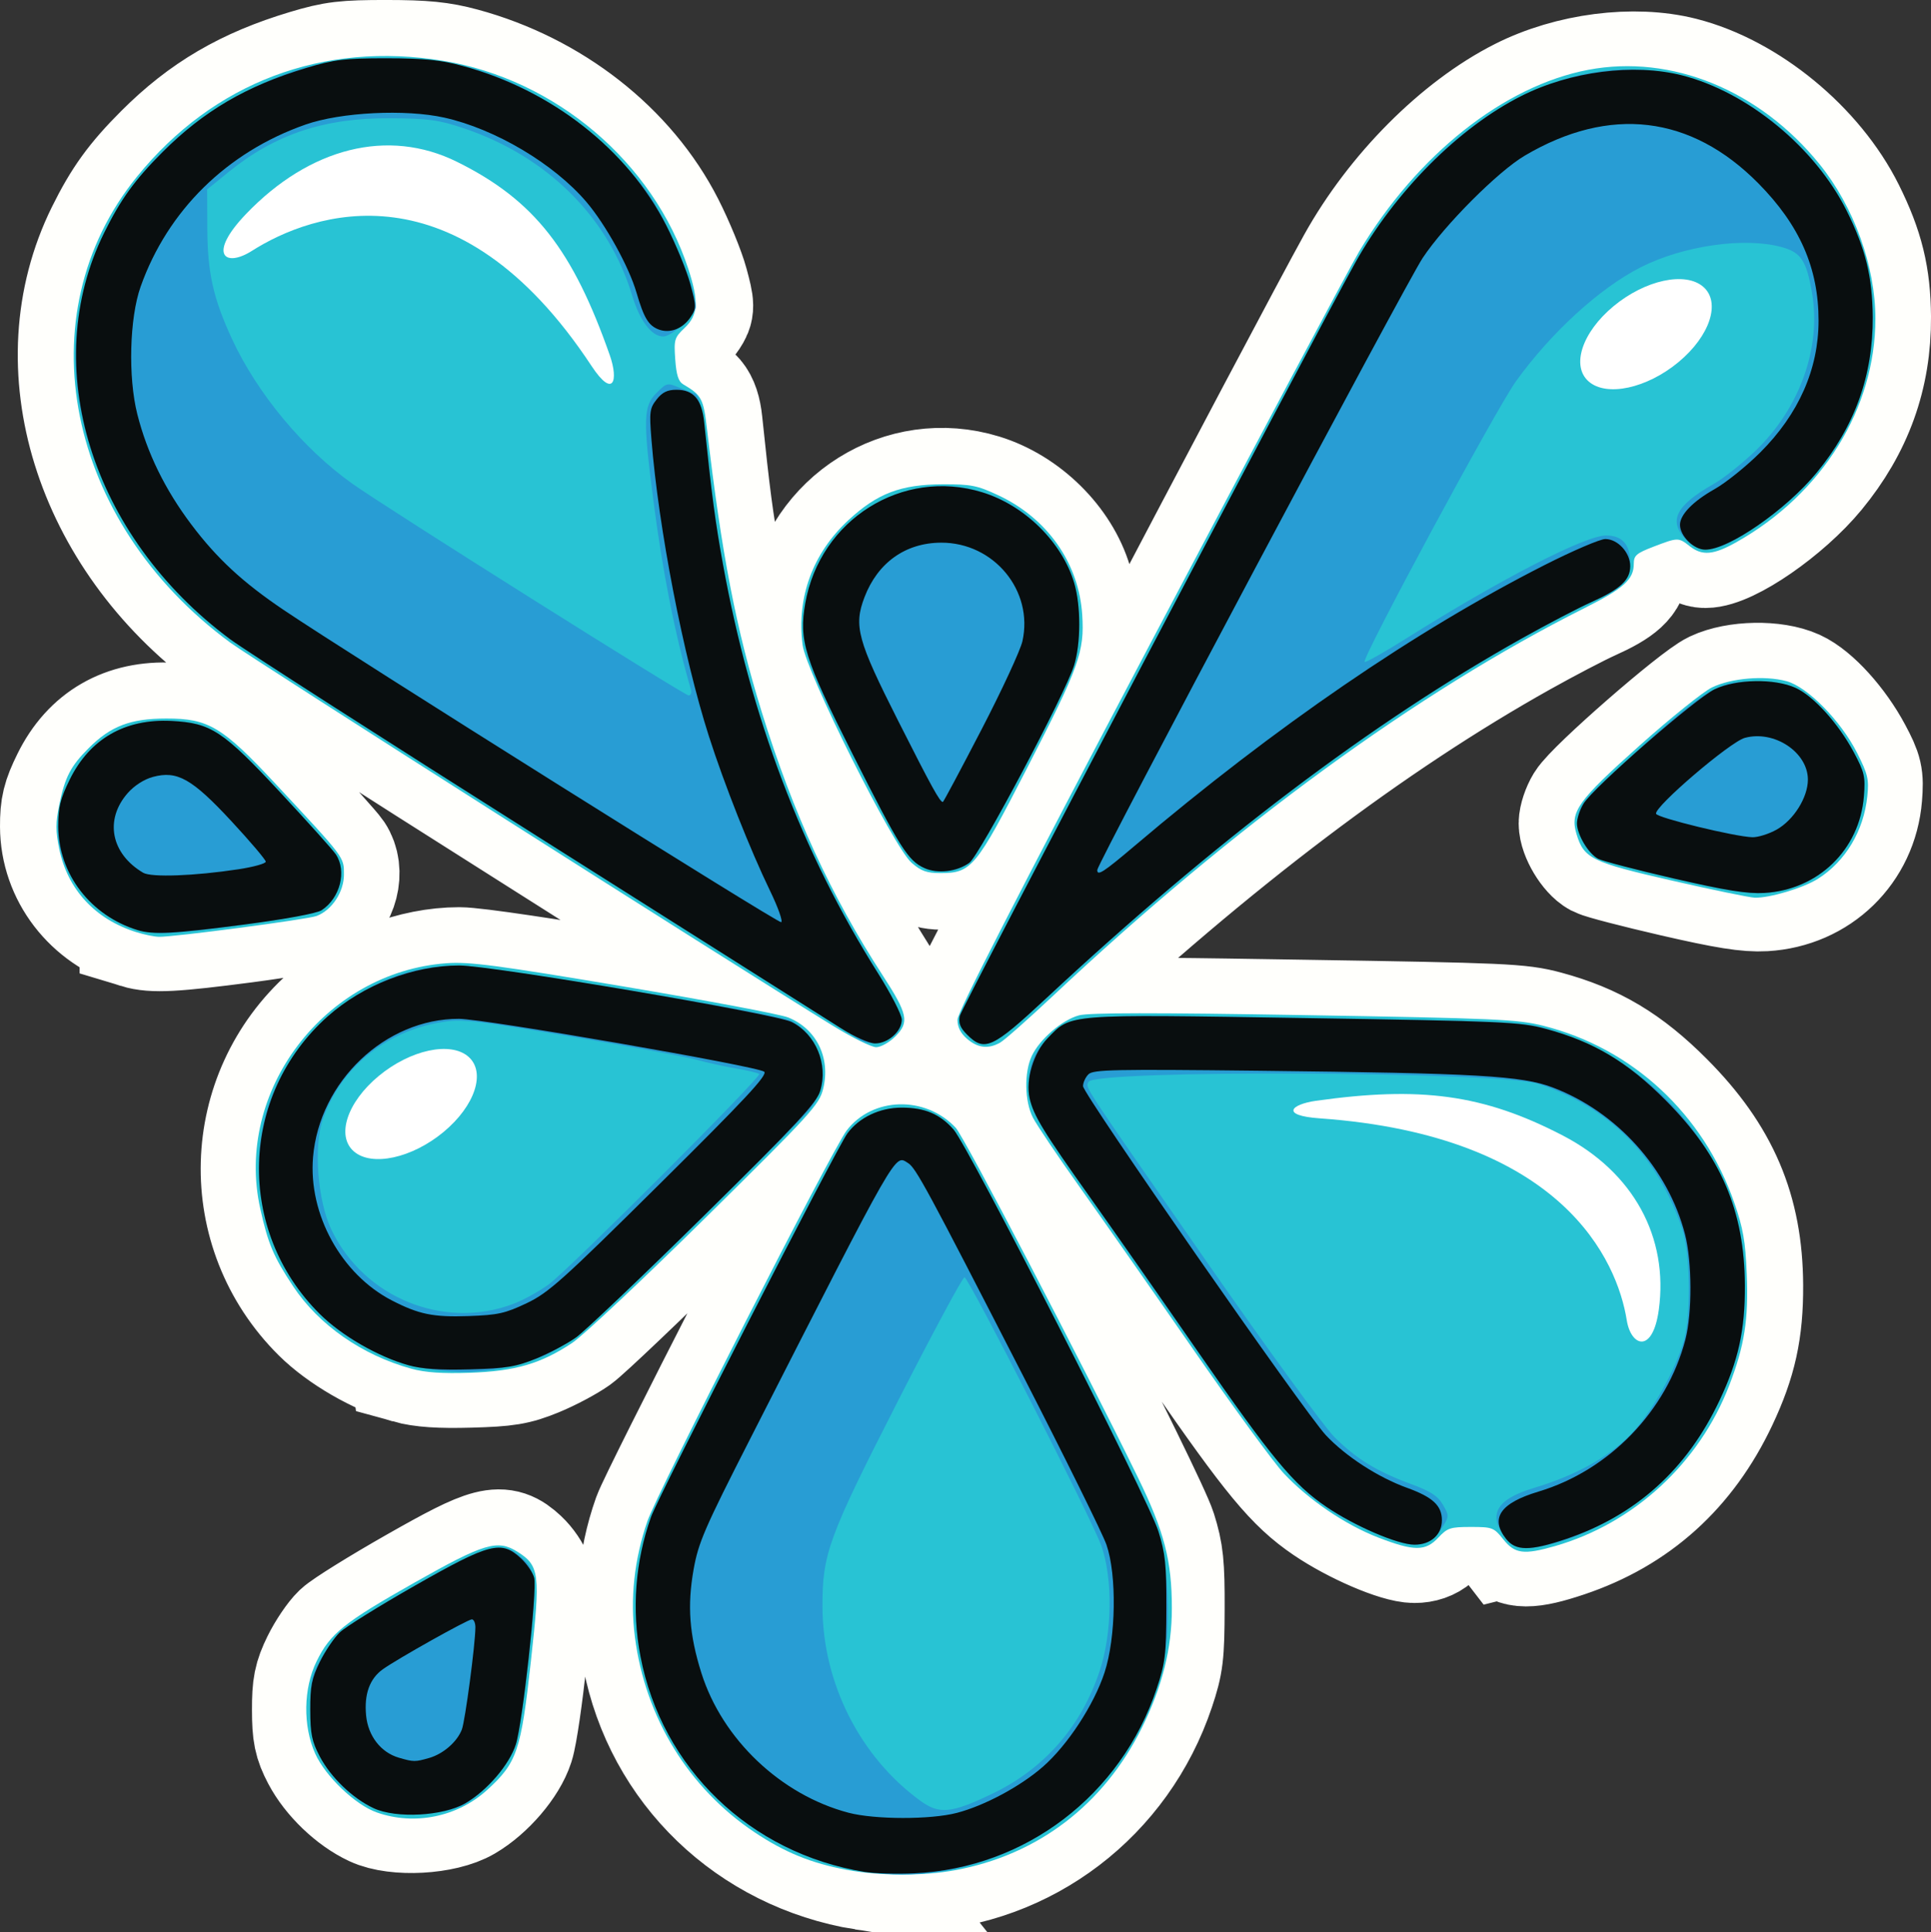 <?xml version="1.0" encoding="UTF-8" standalone="no"?>
<!-- Created with Inkscape (http://www.inkscape.org/) -->

<svg
   xmlns:dc="http://purl.org/dc/elements/1.1/"
   xmlns:cc="http://creativecommons.org/ns#"
   xmlns:rdf="http://www.w3.org/1999/02/22-rdf-syntax-ns#"
   xmlns:svg="http://www.w3.org/2000/svg"
   xmlns="http://www.w3.org/2000/svg"
   xmlns:sodipodi="http://sodipodi.sourceforge.net/DTD/sodipodi-0.dtd"
   xmlns:inkscape="http://www.inkscape.org/namespaces/inkscape"
   width="153.372mm"
   height="153.454mm"
   viewBox="0 0 153.372 153.454"
   version="1.1"
   id="svg8"
   inkscape:version="0.92.4 (5da689c313, 2019-01-14)"
   sodipodi:docname="splash.svg"
   inkscape:export-filename="C:\xampp\htdocs\BatallaNavalPHP\BatallaNaval\imagen\splash2.png"
   inkscape:export-xdpi="89.900002"
   inkscape:export-ydpi="89.900002">
  <rect x="0" y="0" width="153.372" height="153.454" fill="#333333" stroke="none"/>
  <defs
     id="defs2" />
  <sodipodi:namedview
     id="base"
     pagecolor="#ffffff"
     bordercolor="#666666"
     borderopacity="1.0"
     inkscape:pageopacity="0.0"
     inkscape:pageshadow="2"
     inkscape:zoom="1.4"
     inkscape:cx="275.68989"
     inkscape:cy="292.3367"
     inkscape:document-units="mm"
     inkscape:current-layer="layer1"
     showgrid="false"
     fit-margin-top="0"
     fit-margin-left="0"
     fit-margin-right="0"
     fit-margin-bottom="0"
     inkscape:window-width="1920"
     inkscape:window-height="1051"
     inkscape:window-x="-9"
     inkscape:window-y="-9"
     inkscape:window-maximized="1"
     inkscape:pagecheckerboard="true" />
  <g
     inkscape:label="Capa 1"
     inkscape:groupmode="layer"
     id="layer1"
     transform="translate(-20.622,-18.485)">
    <path
       style="fill:#090e0f;stroke:#fffffc;stroke-width:9.26;stroke-miterlimit:4;stroke-dasharray:none;stroke-opacity:1"
       d="m 89.286,167.146 c -9.091,-1.49 -16.093,-8.229 -17.796,-17.129 -0.707,-3.695 -0.416,-7.524 0.839,-11.054 0.595,-1.675 14.757,-29.333 15.601,-30.47 0.944,-1.271 2.575,-2.044 4.317,-2.044 1.828,0 3.036,0.511 4.115,1.741 1.185,1.35 15.467,29.36 16.265,31.901 0.554,1.762 0.645,2.649 0.634,6.151 -0.011,3.668 -0.091,4.326 -0.769,6.35 -2.838,8.476 -10.429,14.257 -19.256,14.666 -1.397,0.065 -3.175,0.014 -3.951,-0.113 z m 7.323,-4.683 c 2.207,-0.575 5.057,-2.102 6.851,-3.672 1.96,-1.715 4.052,-4.913 4.893,-7.482 0.909,-2.775 0.983,-7.741 0.152,-10.146 -0.295,-0.854 -3.306,-6.95 -6.69,-13.547 -7.575,-14.764 -8.45,-16.383 -9.072,-16.766 -1.079,-0.666 -0.657,-1.403 -12.508,21.846 -3.666,7.191 -4.145,8.297 -4.525,10.442 -0.51,2.873 -0.336,5.175 0.619,8.207 1.659,5.265 6.311,9.684 11.687,11.102 2.078,0.548 6.517,0.556 8.593,0.015 z m -46.308,-0.376 c -1.671,-0.783 -3.415,-2.458 -4.282,-4.113 -0.627,-1.196 -0.75,-1.798 -0.754,-3.687 -0.005,-1.892 0.119,-2.511 0.761,-3.819 0.422,-0.858 1.134,-1.913 1.583,-2.343 0.449,-0.43 3.15,-2.109 6.002,-3.731 5.935,-3.375 6.832,-3.604 8.394,-2.145 0.473,0.442 0.943,1.135 1.045,1.54 0.244,0.974 -0.919,11.544 -1.456,13.227 -0.514,1.611 -2.261,3.653 -3.997,4.67 -1.76,1.032 -5.512,1.238 -7.298,0.401 z m 4.39,-3.983 c 1.133,-0.325 2.232,-1.277 2.614,-2.265 0.261,-0.674 1.071,-6.783 1.076,-8.114 0.001,-0.349 -0.125,-0.635 -0.282,-0.635 -0.319,0 -5.889,3.122 -7.066,3.96 -1.05,0.747 -1.496,1.979 -1.333,3.676 0.157,1.629 1.172,2.935 2.605,3.352 1.165,0.339 1.286,0.34 2.386,0.025 z m 85.557,-17.401 c -1.293,-1.644 -0.47,-2.849 2.57,-3.759 5.62,-1.683 10.193,-6.413 11.666,-12.067 0.549,-2.107 0.535,-6.184 -0.028,-8.366 -1.344,-5.21 -5.417,-9.732 -10.496,-11.656 -2.475,-0.937 -5.979,-1.138 -23.27,-1.333 -11.571,-0.131 -13.24,-0.096 -13.617,0.281 -0.237,0.237 -0.43,0.66 -0.43,0.941 0,0.632 17.579,25.896 19.29,27.723 1.571,1.677 4.147,3.347 6.441,4.175 2.045,0.738 2.774,1.415 2.774,2.577 0,1.151 -0.895,1.945 -2.187,1.941 -1.317,-0.004 -4.739,-1.478 -7,-3.014 -2.609,-1.773 -4.318,-3.837 -10.14,-12.246 -2.946,-4.256 -6.799,-9.766 -8.562,-12.245 -3.753,-5.277 -4.549,-6.581 -4.857,-7.947 -0.334,-1.481 0.307,-3.613 1.435,-4.778 1.88,-1.94 1.333,-1.897 20.337,-1.595 15.926,0.253 17.186,0.309 19.24,0.862 3.793,1.02 6.469,2.617 9.515,5.677 4.387,4.407 6.252,8.768 6.281,14.688 0.017,3.567 -0.512,5.97 -2.011,9.142 -2.594,5.486 -6.662,9.152 -12.222,11.016 -2.846,0.954 -3.967,0.95 -4.728,-0.017 z M 53.055,126.905 c -2.405,-0.673 -5.308,-2.353 -7.043,-4.076 -6.67,-6.623 -6.38,-17.371 0.636,-23.624 2.801,-2.496 6.802,-4.044 10.453,-4.044 2.545,0 25.123,3.836 26.4,4.486 1.925,0.979 2.905,3.343 2.267,5.471 -0.288,0.963 -1.816,2.603 -9.241,9.921 -4.892,4.822 -9.46,9.17 -10.15,9.662 -0.69,0.492 -2.104,1.242 -3.143,1.668 -1.624,0.665 -2.362,0.787 -5.275,0.868 -2.405,0.067 -3.827,-0.029 -4.904,-0.33 z m 9.398,-4.923 c 1.744,-0.832 2.844,-1.819 10.579,-9.484 6.753,-6.692 8.559,-8.63 8.293,-8.898 -0.416,-0.419 -22.228,-4.2 -24.254,-4.204 -5.835,-0.011 -11.082,4.967 -11.586,10.992 -0.379,4.535 2.247,9.305 6.265,11.376 2.14,1.103 3.285,1.337 6.072,1.24 2.344,-0.082 2.932,-0.212 4.631,-1.023 z M 87.451,100.167 C 86.442,99.524 75.584,92.659 63.321,84.912 51.059,77.164 40.073,70.119 38.909,69.255 27.862,61.058 23.67,47.546 28.895,36.974 c 1.32,-2.67 2.421,-4.192 4.638,-6.409 3.281,-3.281 6.656,-5.254 11.444,-6.691 2.219,-0.666 3.021,-0.762 6.35,-0.76 2.989,0.002 4.286,0.131 6.019,0.6 7.097,1.918 13.128,6.639 16.2,12.684 0.766,1.508 1.622,3.594 1.903,4.636 0.48,1.784 0.482,1.937 0.032,2.623 -0.611,0.932 -1.645,1.335 -2.547,0.992 -0.804,-0.306 -1.173,-0.919 -1.756,-2.921 -0.601,-2.064 -2.46,-5.426 -3.992,-7.219 -2.582,-3.023 -7.242,-5.786 -11.269,-6.682 -3.097,-0.689 -8.218,-0.434 -11.027,0.55 -6.232,2.181 -10.952,6.821 -13.099,12.874 -0.884,2.492 -1.006,7.19 -0.263,10.128 0.78,3.086 2.203,5.99 4.295,8.766 2.028,2.691 4.077,4.588 7.319,6.774 5.356,3.612 39.263,24.891 39.524,24.804 0.155,-0.052 -0.242,-1.172 -0.881,-2.491 -1.558,-3.213 -3.642,-8.479 -4.857,-12.275 -2.028,-6.332 -4.003,-16.528 -4.565,-23.573 -0.175,-2.195 -0.139,-2.473 0.413,-3.175 0.448,-0.57 0.855,-0.769 1.572,-0.769 1.365,0 2.017,0.765 2.206,2.587 0.603,5.82 0.875,7.876 1.485,11.242 2.209,12.185 6.282,22.935 12.313,32.5 1.043,1.654 1.897,3.315 1.897,3.69 0,0.928 -1.111,1.913 -2.135,1.893 -0.466,-0.009 -1.632,-0.529 -2.663,-1.186 z m 9.975,0.478 c -0.542,-0.542 -0.685,-0.914 -0.57,-1.482 0.125,-0.611 27.873,-53.452 31.398,-59.789 3.134,-5.636 8.237,-10.763 13.205,-13.268 3.875,-1.954 8.938,-2.605 12.75,-1.64 5.209,1.319 10.592,5.743 13.088,10.758 1.5,3.014 2.046,5.241 2.068,8.431 0.031,4.654 -1.427,8.7 -4.46,12.377 -2.454,2.975 -6.989,6.108 -8.84,6.108 -0.904,0 -2.007,-1.086 -2.007,-1.976 0,-0.805 1.029,-1.865 2.75,-2.835 0.893,-0.503 2.527,-1.818 3.631,-2.92 3.05,-3.047 4.625,-6.612 4.625,-10.464 0,-4.17 -1.497,-7.579 -4.788,-10.906 -5.356,-5.414 -11.804,-6.175 -18.552,-2.191 -2.122,1.253 -6.362,5.502 -8.1,8.118 -1.331,2.003 -25.851,48.112 -25.851,48.612 0,0.501 0.485,0.188 2.963,-1.912 11.238,-9.523 22.276,-17.082 32.572,-22.308 2.237,-1.135 4.406,-2.064 4.819,-2.064 0.989,0 1.979,1.078 1.979,2.156 0,1.099 -0.787,1.823 -3.114,2.866 -1.014,0.455 -3.486,1.745 -5.492,2.868 -11.909,6.666 -24.423,16.133 -37.786,28.587 -4.281,3.99 -4.892,4.269 -6.287,2.874 z M 31.571,92.357 c -3.759,-1.148 -6.306,-4.467 -6.319,-8.234 -0.005,-1.542 0.153,-2.189 0.911,-3.729 1.593,-3.235 4.39,-4.845 8.089,-4.654 3.134,0.161 4.069,0.777 8.642,5.689 2.19,2.353 4.171,4.561 4.401,4.906 0.888,1.332 0.343,3.473 -1.13,4.439 -0.377,0.247 -2.883,0.711 -6.114,1.133 -5.641,0.736 -7.262,0.822 -8.48,0.451 z m 7.973,-4.834 c 1.203,-0.183 2.187,-0.455 2.187,-0.606 0,-0.15 -1.222,-1.591 -2.715,-3.201 -3.142,-3.389 -4.316,-4.052 -6.248,-3.531 -0.698,0.188 -1.481,0.69 -2.004,1.286 -1.855,2.113 -1.33,4.815 1.23,6.326 0.642,0.379 4.067,0.255 7.549,-0.275 z m 114.027,0.732 c -2.983,-0.687 -5.689,-1.391 -6.012,-1.564 -0.777,-0.416 -1.685,-1.935 -1.685,-2.819 0,-0.388 0.234,-1.09 0.521,-1.56 0.79,-1.295 8.901,-8.371 10.42,-9.09 1.72,-0.814 4.755,-0.867 6.419,-0.111 1.435,0.652 3.416,2.843 4.63,5.12 0.847,1.59 0.925,1.931 0.8,3.498 -0.34,4.232 -3.628,7.424 -7.903,7.672 -1.351,0.078 -3.039,-0.191 -7.189,-1.146 z m 8.165,-3.886 c 1.357,-0.763 2.48,-2.56 2.48,-3.969 0,-2.177 -2.681,-3.952 -5.009,-3.316 -1.175,0.321 -7.227,5.497 -7.05,6.029 0.107,0.323 6.246,1.817 7.646,1.862 0.445,0.014 1.314,-0.259 1.933,-0.606 z m -67.686,3.058 c -1.307,-0.583 -1.963,-1.625 -5.724,-9.088 -3.82,-7.581 -4.263,-8.996 -3.744,-11.947 1.172,-6.653 7.718,-10.757 14.053,-8.811 3.376,1.037 6.345,3.966 7.308,7.208 0.539,1.814 0.533,4.776 -0.012,6.544 -0.687,2.228 -7.52,15.101 -8.32,15.674 -0.99,0.709 -2.512,0.889 -3.562,0.421 z m 4.515,-10.974 c 1.633,-3.149 3.102,-6.32 3.265,-7.046 0.898,-4.008 -2.267,-7.841 -6.46,-7.825 -2.827,0.011 -5.034,1.583 -6.085,4.333 -0.87,2.279 -0.56,3.418 2.675,9.816 2.669,5.279 3.312,6.446 3.55,6.446 0.048,0 1.422,-2.576 3.055,-5.725 z"
       id="path889"
       inkscape:connector-curvature="0" />
    <path
       inkscape:connector-curvature="0"
       id="path832"
       d="m 87.874,166.982 c -2.8,-0.519 -4.936,-1.389 -7.317,-2.982 -5.253,-3.513 -8.686,-9.114 -9.506,-15.506 -0.391,-3.048 -0.056,-6.16 0.992,-9.205 0.788,-2.29 14.674,-29.512 15.822,-31.017 2.049,-2.687 6.254,-2.796 8.664,-0.225 0.688,0.734 10.037,18.672 14.465,27.754 2.105,4.318 2.705,6.627 2.705,10.416 0,3.184 -0.759,6.205 -2.381,9.481 -3.029,6.116 -8.261,10.105 -14.834,11.312 -2.58,0.474 -5.962,0.463 -8.608,-0.027 z m -37.329,-4.559 c -1.712,-0.606 -4.085,-2.875 -4.89,-4.674 -0.984,-2.201 -0.939,-5.179 0.112,-7.327 1.08,-2.208 2.16,-3.075 7.812,-6.271 5.49,-3.105 6.557,-3.424 8.136,-2.433 1.764,1.107 1.842,1.741 1.073,8.699 -0.789,7.139 -1.098,8.05 -3.465,10.213 -2.356,2.153 -5.782,2.853 -8.777,1.793 z m 89.481,-21.684 c -0.752,-0.942 -0.87,-0.988 -2.58,-0.988 -1.627,-1e-5 -1.865,0.078 -2.583,0.847 -1.022,1.094 -1.921,1.092 -4.774,-0.008 -2.619,-1.01 -5.539,-2.995 -7.512,-5.105 -0.781,-0.836 -4.016,-5.266 -7.189,-9.845 -3.173,-4.579 -7.214,-10.357 -8.981,-12.84 -1.767,-2.483 -3.453,-4.986 -3.747,-5.563 -0.661,-1.295 -0.7,-3.601 -0.082,-4.902 0.63,-1.328 2.408,-2.854 3.743,-3.214 0.795,-0.214 6.018,-0.219 17.878,-0.019 15.242,0.258 16.958,0.334 19.002,0.848 7.074,1.776 12.713,6.998 15.167,14.045 0.703,2.019 0.885,3.057 0.991,5.653 0.149,3.64 -0.174,5.699 -1.388,8.855 -2.373,6.171 -7.574,10.97 -13.837,12.766 -2.478,0.711 -3.191,0.619 -4.107,-0.53 z m -86.725,-13.553 c -3.922,-1.078 -7.362,-3.475 -9.4,-6.551 -1.554,-2.346 -1.986,-3.365 -2.608,-6.163 -2.074,-9.32 5.124,-18.795 14.807,-19.491 1.807,-0.13 3.998,0.158 14.063,1.849 6.558,1.101 12.432,2.206 13.054,2.455 2.257,0.903 3.392,3.212 2.785,5.669 -0.312,1.264 -0.93,1.942 -9.346,10.244 -4.956,4.889 -9.722,9.362 -10.59,9.94 -2.474,1.645 -4.519,2.242 -8.108,2.367 -2.191,0.076 -3.561,-0.018 -4.657,-0.319 z M 86.732,99.923 C 78.002,94.549 40.697,70.829 38.912,69.518 25.855,59.918 22.572,43.509 31.506,32.507 c 6.077,-7.483 14.772,-10.767 24.336,-9.19 8.904,1.467 16.672,8.063 19.445,16.51 0.853,2.599 0.789,3.676 -0.28,4.692 -0.82,0.779 -0.865,0.929 -0.754,2.505 0.086,1.226 0.254,1.757 0.623,1.976 1.48,0.876 1.615,1.13 1.899,3.554 1.16,9.934 2.32,15.929 4.354,22.494 2.491,8.041 5.492,14.571 9.614,20.918 1.982,3.052 2.117,3.706 0.996,4.827 -0.474,0.474 -1.158,0.858 -1.528,0.858 -0.369,0 -1.934,-0.778 -3.479,-1.729 z m 10.707,1.068 c -0.524,-0.451 -0.768,-0.935 -0.768,-1.523 0,-0.595 4.758,-9.873 15.326,-29.89 8.429,-15.965 15.895,-29.977 16.59,-31.138 4.596,-7.673 11.498,-13.142 18.189,-14.411 6.595,-1.251 13.606,1.612 18.37,7.5 2.722,3.365 4.432,8.097 4.432,12.267 0,7.122 -4.216,13.904 -11.029,17.74 -1.829,1.03 -2.725,1.107 -3.723,0.322 -0.89,-0.7 -0.932,-0.699 -2.861,0.039 -1.364,0.522 -1.577,0.704 -1.577,1.348 0,1.261 -0.774,1.958 -3.932,3.542 -13.202,6.621 -27.824,17.287 -42.165,30.756 -1.992,1.871 -3.897,3.557 -4.233,3.745 -0.935,0.524 -1.772,0.429 -2.618,-0.298 z M 31.43,92.508 c -3.263,-1.032 -5.436,-3.384 -6.101,-6.601 -0.295,-1.426 -0.295,-2.08 -1.95e-4,-3.506 0.456,-2.207 0.903,-3.068 2.334,-4.5 1.756,-1.756 3.312,-2.349 6.165,-2.353 3.358,-0.004 4.444,0.646 8.689,5.197 5.534,5.934 5.422,5.785 5.422,7.197 0,1.381 -0.952,2.823 -2.167,3.286 -0.719,0.274 -11.417,1.686 -12.534,1.655 -0.374,-0.01 -1.189,-0.18 -1.809,-0.376 z M 153.427,88.421 c -6.392,-1.458 -7.006,-1.758 -7.588,-3.699 -0.531,-1.771 0.079,-2.626 5.012,-7.029 2.461,-2.196 5.046,-4.272 5.745,-4.613 1.527,-0.744 4.18,-0.968 5.92,-0.499 1.672,0.45 4.321,3.145 5.62,5.717 0.846,1.675 0.939,2.074 0.799,3.431 -0.283,2.744 -1.734,5.166 -3.92,6.547 -1.16,0.732 -3.849,1.536 -5.021,1.501 -0.394,-0.012 -3.349,-0.622 -6.567,-1.356 z M 93.02,86.996 C 91.576,85.728 84.646,71.869 84.367,69.69 c -0.482,-3.763 0.81,-7.275 3.644,-9.899 2.297,-2.126 4.159,-2.834 7.484,-2.844 2.265,-0.007 2.744,0.088 4.425,0.875 3.896,1.825 6.395,5.387 6.658,9.49 0.189,2.941 -0.229,4.102 -4.383,12.184 -4.061,7.901 -4.412,8.327 -6.874,8.327 -1.101,0 -1.539,-0.157 -2.301,-0.827 z"
       style="fill:#28c3d4;fill-opacity:1;stroke-width:0.282" />
    <path
       inkscape:connector-curvature="0"
       id="path830"
       d="m 89.286,167.127 c -8.968,-1.349 -16.09,-8.196 -17.796,-17.11 -0.709,-3.708 -0.417,-7.522 0.85,-11.087 0.608,-1.709 14.733,-29.293 15.586,-30.437 0.95,-1.272 2.58,-2.044 4.32,-2.044 1.829,0 3.036,0.511 4.118,1.744 1.14,1.298 15.407,29.209 16.215,31.719 0.846,2.632 1.076,7.94 0.457,10.578 -0.672,2.865 -1.507,4.856 -2.99,7.128 -4.539,6.954 -12.749,10.714 -20.761,9.509 z m 10.201,-6.215 c 4.098,-1.979 7.027,-5.34 8.48,-9.73 0.996,-3.009 1.055,-7.277 0.138,-9.92 -0.679,-1.957 -10.503,-21.236 -10.874,-21.34 -0.132,-0.037 -2.506,4.376 -5.277,9.806 -5.554,10.885 -6.017,12.145 -6.006,16.374 0.015,6.041 2.981,11.913 7.776,15.397 1.512,1.099 2.476,1 5.763,-0.587 z m -49.289,1.13 c -1.656,-0.77 -3.251,-2.329 -4.183,-4.088 -0.638,-1.204 -0.748,-1.763 -0.752,-3.81 -0.004,-2.118 0.091,-2.57 0.806,-3.86 0.445,-0.804 1.155,-1.792 1.577,-2.196 0.422,-0.404 3.095,-2.064 5.941,-3.689 5.66,-3.232 6.776,-3.557 8.248,-2.4 1.418,1.115 1.48,1.737 0.802,7.99 -0.34,3.139 -0.811,6.307 -1.045,7.04 -0.516,1.613 -2.56,3.97 -4.165,4.8 -1.738,0.9 -5.513,1.011 -7.228,0.213 z m 90.043,-21.349 c -1.49,-1.895 -0.807,-3.136 2.226,-4.044 3.261,-0.976 5.879,-2.416 7.614,-4.189 1.702,-1.739 3.605,-5.081 4.287,-7.526 0.586,-2.101 0.506,-6.969 -0.146,-8.89 -1.964,-5.787 -5.794,-9.64 -11.41,-11.48 -3.046,-0.998 -35.36,-1.138 -35.737,-0.155 -0.206,0.536 -0.778,-0.335 9.414,14.315 4.751,6.829 9.306,13.079 10.121,13.888 1.759,1.746 3.342,2.717 6.074,3.726 1.567,0.578 2.13,0.942 2.537,1.639 0.499,0.855 0.501,0.932 0.032,1.688 -0.729,1.176 -1.235,1.498 -2.348,1.494 -1.233,-0.004 -4.898,-1.572 -6.903,-2.953 -2.661,-1.833 -4.502,-4.095 -11.375,-13.977 -3.725,-5.355 -7.756,-11.134 -8.959,-12.841 -2.915,-4.138 -3.367,-5.053 -3.352,-6.781 0.015,-1.695 0.56,-2.847 1.907,-4.03 1.769,-1.553 1.652,-1.546 20.213,-1.243 16.238,0.265 17.161,0.308 19.169,0.893 7.275,2.119 13.076,7.973 14.999,15.133 0.761,2.835 0.825,7.301 0.145,10.109 -0.611,2.523 -2.298,6.067 -3.934,8.268 -2.405,3.236 -6.877,6.286 -10.713,7.308 -2.269,0.604 -3.175,0.522 -3.861,-0.352 z M 55.496,127.313 c -2.379,-0.267 -3.522,-0.632 -5.973,-1.904 -5.013,-2.602 -8.355,-8.269 -8.355,-14.167 0,-4.377 1.563,-8.058 4.793,-11.288 3.183,-3.183 6.917,-4.793 11.117,-4.793 2.186,0 24.845,3.756 26.282,4.356 1.705,0.712 2.932,3.11 2.573,5.027 -0.1,0.534 -0.529,1.432 -0.954,1.995 -0.424,0.563 -4.71,4.869 -9.523,9.569 -9.331,9.112 -10.389,9.934 -13.859,10.774 -2.342,0.567 -3.912,0.678 -6.1,0.432 z m 5.912,-5.284 c 0.81,-0.308 2.08,-1.011 2.822,-1.562 1.656,-1.229 16.906,-16.475 16.693,-16.688 -0.084,-0.084 -0.904,-0.281 -1.822,-0.437 -0.918,-0.156 -2.367,-0.476 -3.221,-0.711 -0.854,-0.235 -5.362,-1.066 -10.019,-1.847 -7.834,-1.314 -8.603,-1.396 -10.286,-1.104 -4.419,0.766 -7.922,3.671 -9.318,7.728 -0.739,2.147 -0.408,6.421 0.673,8.708 2.562,5.415 8.94,8.021 14.477,5.914 z M 88.721,100.965 C 88.411,100.759 77.552,93.895 64.591,85.711 51.63,77.528 40.073,70.123 38.909,69.257 30.458,62.966 25.671,53.089 26.774,44.218 c 0.997,-8.02 6.012,-14.844 13.687,-18.621 3.879,-1.909 6.583,-2.522 11.007,-2.496 5.457,0.032 9.179,1.166 13.848,4.218 2.384,1.558 5.776,4.887 7.076,6.945 1.622,2.566 3.488,7.175 3.488,8.613 0,0.607 -1.903,2.332 -2.573,2.332 -0.93,0 -1.866,-1.237 -2.484,-3.281 -1.876,-6.212 -6.785,-11.066 -13.429,-13.278 -1.939,-0.646 -2.756,-0.755 -5.786,-0.775 -5.226,-0.034 -9.13,1.267 -12.841,4.278 l -1.693,1.374 0.014,3.089 c 0.015,3.523 0.468,5.558 1.949,8.763 2.009,4.349 5.658,8.74 9.575,11.523 2.731,1.94 26.357,16.811 26.708,16.811 0.174,0 0.251,-0.222 0.172,-0.494 -1.242,-4.255 -2.254,-9.368 -2.991,-15.11 -0.812,-6.329 -0.78,-7.374 0.262,-8.416 0.821,-0.821 0.85,-0.827 1.869,-0.402 0.569,0.238 1.078,0.432 1.132,0.432 0.385,0 0.734,1.661 1.107,5.267 1.576,15.225 5.962,28.631 13.155,40.21 1.223,1.968 2.223,3.885 2.223,4.26 0,1.5 -2.152,2.419 -3.528,1.505 z m 8.705,-0.32 c -0.541,-0.541 -0.686,-0.916 -0.572,-1.482 0.126,-0.629 28.88,-55.368 31.575,-60.11 1.29,-2.271 3.97,-5.773 5.869,-7.673 7.457,-7.457 16.561,-9.415 24.174,-5.201 6.709,3.714 10.921,10.514 10.91,17.616 -0.009,6.135 -2.93,11.796 -8.061,15.626 -3.838,2.865 -5.452,3.323 -6.789,1.927 -1.428,-1.49 -0.817,-2.718 2.205,-4.432 0.776,-0.44 2.276,-1.632 3.334,-2.65 3.503,-3.37 5.219,-8.168 4.474,-12.512 -0.439,-2.558 -0.866,-3.213 -2.375,-3.636 -2.937,-0.825 -7.821,-0.134 -11.219,1.587 -3.269,1.656 -7.139,5.191 -9.927,9.07 -1.575,2.191 -12.271,22.023 -12.016,22.278 0.073,0.073 1.578,-0.777 3.344,-1.888 7.478,-4.704 14.179,-8.154 15.836,-8.154 1.281,0 1.916,0.716 1.916,2.16 0,1.371 -0.626,2.039 -2.825,3.013 -2.483,1.1 -7.735,4.027 -11.85,6.605 -9.842,6.166 -19.987,14.142 -31.27,24.584 -4.77,4.414 -5.322,4.683 -6.734,3.272 z M 30.913,92.131 c -0.75,-0.25 -1.982,-1.01 -2.737,-1.689 -3.026,-2.72 -3.776,-6.465 -2.012,-10.049 1.593,-3.235 4.39,-4.845 8.089,-4.654 3.134,0.161 4.069,0.777 8.642,5.689 2.19,2.353 4.171,4.561 4.401,4.906 0.895,1.342 0.342,3.474 -1.154,4.454 -0.674,0.442 -10.531,1.845 -12.736,1.814 -0.621,-0.009 -1.743,-0.221 -2.493,-0.471 z M 153.513,88.245 c -3.015,-0.697 -5.782,-1.464 -6.149,-1.705 -0.992,-0.65 -1.603,-2.126 -1.378,-3.329 0.151,-0.803 0.715,-1.487 2.789,-3.382 7.489,-6.844 8.114,-7.242 11.349,-7.236 1.304,0.002 2.361,0.179 3.11,0.519 1.435,0.652 3.416,2.843 4.63,5.12 0.847,1.59 0.925,1.931 0.8,3.498 -0.339,4.229 -3.623,7.418 -7.903,7.677 -1.364,0.082 -3.011,-0.181 -7.247,-1.161 z M 94.049,87.431 c -1.295,-0.583 -1.938,-1.601 -5.696,-9.006 -3.817,-7.522 -4.247,-8.856 -3.796,-11.786 1.239,-8.069 10.164,-12.16 16.898,-7.746 1.731,1.135 3.257,2.929 4.102,4.822 0.842,1.888 1.034,5.406 0.408,7.482 -0.69,2.286 -7.517,15.217 -8.361,15.836 -0.966,0.708 -2.489,0.878 -3.555,0.397 z"
       style="fill:#289dd4;fill-opacity:1;stroke-width:0.282" />
    <path
       inkscape:connector-curvature="0"
       id="path828"
       d="m 89.286,167.146 c -9.091,-1.49 -16.093,-8.229 -17.796,-17.129 -0.707,-3.695 -0.416,-7.524 0.839,-11.054 0.595,-1.675 14.757,-29.333 15.601,-30.47 0.944,-1.271 2.575,-2.044 4.317,-2.044 1.828,0 3.036,0.511 4.115,1.741 1.185,1.35 15.467,29.36 16.265,31.901 0.554,1.762 0.645,2.649 0.634,6.151 -0.011,3.668 -0.091,4.326 -0.769,6.35 -2.838,8.476 -10.429,14.257 -19.256,14.666 -1.397,0.065 -3.175,0.014 -3.951,-0.113 z m 7.323,-4.683 c 2.207,-0.575 5.057,-2.102 6.851,-3.672 1.96,-1.715 4.052,-4.913 4.893,-7.482 0.909,-2.775 0.983,-7.741 0.152,-10.146 -0.295,-0.854 -3.306,-6.95 -6.69,-13.547 -7.575,-14.764 -8.45,-16.383 -9.072,-16.766 -1.079,-0.666 -0.657,-1.403 -12.508,21.846 -3.666,7.191 -4.145,8.297 -4.525,10.442 -0.51,2.873 -0.336,5.175 0.619,8.207 1.659,5.265 6.311,9.684 11.687,11.102 2.078,0.548 6.517,0.556 8.593,0.015 z m -46.308,-0.376 c -1.671,-0.783 -3.415,-2.458 -4.282,-4.113 -0.627,-1.196 -0.75,-1.798 -0.754,-3.687 -0.005,-1.892 0.119,-2.511 0.761,-3.819 0.422,-0.858 1.134,-1.913 1.583,-2.343 0.449,-0.43 3.15,-2.109 6.002,-3.731 5.935,-3.375 6.832,-3.604 8.394,-2.145 0.473,0.442 0.943,1.135 1.045,1.54 0.244,0.974 -0.919,11.544 -1.456,13.227 -0.514,1.611 -2.261,3.653 -3.997,4.67 -1.76,1.032 -5.512,1.238 -7.298,0.401 z m 4.39,-3.983 c 1.133,-0.325 2.232,-1.277 2.614,-2.265 0.261,-0.674 1.071,-6.783 1.076,-8.114 0.001,-0.349 -0.125,-0.635 -0.282,-0.635 -0.319,0 -5.889,3.122 -7.066,3.96 -1.05,0.747 -1.496,1.979 -1.333,3.676 0.157,1.629 1.172,2.935 2.605,3.352 1.165,0.339 1.286,0.34 2.386,0.025 z m 85.557,-17.401 c -1.293,-1.644 -0.47,-2.849 2.57,-3.759 5.62,-1.683 10.193,-6.413 11.666,-12.067 0.549,-2.107 0.535,-6.184 -0.028,-8.366 -1.344,-5.21 -5.417,-9.732 -10.496,-11.656 -2.475,-0.937 -5.979,-1.138 -23.27,-1.333 -11.571,-0.131 -13.24,-0.096 -13.617,0.281 -0.237,0.237 -0.43,0.66 -0.43,0.941 0,0.632 17.579,25.896 19.29,27.723 1.571,1.677 4.147,3.347 6.441,4.175 2.045,0.738 2.774,1.415 2.774,2.577 0,1.151 -0.895,1.945 -2.187,1.941 -1.317,-0.004 -4.739,-1.478 -7,-3.014 -2.609,-1.773 -4.318,-3.837 -10.14,-12.246 -2.946,-4.256 -6.799,-9.766 -8.562,-12.245 -3.753,-5.277 -4.549,-6.581 -4.857,-7.947 -0.334,-1.481 0.307,-3.613 1.435,-4.778 1.88,-1.94 1.333,-1.897 20.337,-1.595 15.926,0.253 17.186,0.309 19.24,0.862 3.793,1.02 6.469,2.617 9.515,5.677 4.387,4.407 6.252,8.768 6.281,14.688 0.017,3.567 -0.512,5.97 -2.011,9.142 -2.594,5.486 -6.662,9.152 -12.222,11.016 -2.846,0.954 -3.967,0.95 -4.728,-0.017 z M 53.055,126.905 c -2.405,-0.673 -5.308,-2.353 -7.043,-4.076 -6.67,-6.623 -6.38,-17.371 0.636,-23.624 2.801,-2.496 6.802,-4.044 10.453,-4.044 2.545,0 25.123,3.836 26.4,4.486 1.925,0.979 2.905,3.343 2.267,5.471 -0.288,0.963 -1.816,2.603 -9.241,9.921 -4.892,4.822 -9.46,9.17 -10.15,9.662 -0.69,0.492 -2.104,1.242 -3.143,1.668 -1.624,0.665 -2.362,0.787 -5.275,0.868 -2.405,0.067 -3.827,-0.029 -4.904,-0.33 z m 9.398,-4.923 c 1.744,-0.832 2.844,-1.819 10.579,-9.484 6.753,-6.692 8.559,-8.63 8.293,-8.898 -0.416,-0.419 -22.228,-4.2 -24.254,-4.204 -5.835,-0.011 -11.082,4.967 -11.586,10.992 -0.379,4.535 2.247,9.305 6.265,11.376 2.14,1.103 3.285,1.337 6.072,1.24 2.344,-0.082 2.932,-0.212 4.631,-1.023 z M 87.451,100.167 C 86.442,99.524 75.584,92.659 63.321,84.912 51.059,77.164 40.073,70.119 38.909,69.255 27.862,61.058 23.67,47.546 28.895,36.974 c 1.32,-2.67 2.421,-4.192 4.638,-6.409 3.281,-3.281 6.656,-5.254 11.444,-6.691 2.219,-0.666 3.021,-0.762 6.35,-0.76 2.989,0.002 4.286,0.131 6.019,0.6 7.097,1.918 13.128,6.639 16.2,12.684 0.766,1.508 1.622,3.594 1.903,4.636 0.48,1.784 0.482,1.937 0.032,2.623 -0.611,0.932 -1.645,1.335 -2.547,0.992 -0.804,-0.306 -1.173,-0.919 -1.756,-2.921 -0.601,-2.064 -2.46,-5.426 -3.992,-7.219 -2.582,-3.023 -7.242,-5.786 -11.269,-6.682 -3.097,-0.689 -8.218,-0.434 -11.027,0.55 -6.232,2.181 -10.952,6.821 -13.099,12.874 -0.884,2.492 -1.006,7.19 -0.263,10.128 0.78,3.086 2.203,5.99 4.295,8.766 2.028,2.691 4.077,4.588 7.319,6.774 5.356,3.612 39.263,24.891 39.524,24.804 0.155,-0.052 -0.242,-1.172 -0.881,-2.491 -1.558,-3.213 -3.642,-8.479 -4.857,-12.275 -2.028,-6.332 -4.003,-16.528 -4.565,-23.573 -0.175,-2.195 -0.139,-2.473 0.413,-3.175 0.448,-0.57 0.855,-0.769 1.572,-0.769 1.365,0 2.017,0.765 2.206,2.587 0.603,5.82 0.875,7.876 1.485,11.242 2.209,12.185 6.282,22.935 12.313,32.5 1.043,1.654 1.897,3.315 1.897,3.69 0,0.928 -1.111,1.913 -2.135,1.893 -0.466,-0.009 -1.632,-0.529 -2.663,-1.186 z m 9.975,0.478 c -0.542,-0.542 -0.685,-0.914 -0.57,-1.482 0.125,-0.611 27.873,-53.452 31.398,-59.789 3.134,-5.636 8.237,-10.763 13.205,-13.268 3.875,-1.954 8.938,-2.605 12.75,-1.64 5.209,1.319 10.592,5.743 13.088,10.758 1.5,3.014 2.046,5.241 2.068,8.431 0.031,4.654 -1.427,8.7 -4.46,12.377 -2.454,2.975 -6.989,6.108 -8.84,6.108 -0.904,0 -2.007,-1.086 -2.007,-1.976 0,-0.805 1.029,-1.865 2.75,-2.835 0.893,-0.503 2.527,-1.818 3.631,-2.92 3.05,-3.047 4.625,-6.612 4.625,-10.464 0,-4.17 -1.497,-7.579 -4.788,-10.906 -5.356,-5.414 -11.804,-6.175 -18.552,-2.191 -2.122,1.253 -6.362,5.502 -8.1,8.118 -1.331,2.003 -25.851,48.112 -25.851,48.612 0,0.501 0.485,0.188 2.963,-1.912 11.238,-9.523 22.276,-17.082 32.572,-22.308 2.237,-1.135 4.406,-2.064 4.819,-2.064 0.989,0 1.979,1.078 1.979,2.156 0,1.099 -0.787,1.823 -3.114,2.866 -1.014,0.455 -3.486,1.745 -5.492,2.868 -11.909,6.666 -24.423,16.133 -37.786,28.587 -4.281,3.99 -4.892,4.269 -6.287,2.874 z M 31.571,92.357 c -3.759,-1.148 -6.306,-4.467 -6.319,-8.234 -0.005,-1.542 0.153,-2.189 0.911,-3.729 1.593,-3.235 4.39,-4.845 8.089,-4.654 3.134,0.161 4.069,0.777 8.642,5.689 2.19,2.353 4.171,4.561 4.401,4.906 0.888,1.332 0.343,3.473 -1.13,4.439 -0.377,0.247 -2.883,0.711 -6.114,1.133 -5.641,0.736 -7.262,0.822 -8.48,0.451 z m 7.973,-4.834 c 1.203,-0.183 2.187,-0.455 2.187,-0.606 0,-0.15 -1.222,-1.591 -2.715,-3.201 -3.142,-3.389 -4.316,-4.052 -6.248,-3.531 -0.698,0.188 -1.481,0.69 -2.004,1.286 -1.855,2.113 -1.33,4.815 1.23,6.326 0.642,0.379 4.067,0.255 7.549,-0.275 z m 114.027,0.732 c -2.983,-0.687 -5.689,-1.391 -6.012,-1.564 -0.777,-0.416 -1.685,-1.935 -1.685,-2.819 0,-0.388 0.234,-1.09 0.521,-1.56 0.79,-1.295 8.901,-8.371 10.42,-9.09 1.72,-0.814 4.755,-0.867 6.419,-0.111 1.435,0.652 3.416,2.843 4.63,5.12 0.847,1.59 0.925,1.931 0.8,3.498 -0.34,4.232 -3.628,7.424 -7.903,7.672 -1.351,0.078 -3.039,-0.191 -7.189,-1.146 z m 8.165,-3.886 c 1.357,-0.763 2.48,-2.56 2.48,-3.969 0,-2.177 -2.681,-3.952 -5.009,-3.316 -1.175,0.321 -7.227,5.497 -7.05,6.029 0.107,0.323 6.246,1.817 7.646,1.862 0.445,0.014 1.314,-0.259 1.933,-0.606 z m -67.686,3.058 c -1.307,-0.583 -1.963,-1.625 -5.724,-9.088 -3.82,-7.581 -4.263,-8.996 -3.744,-11.947 1.172,-6.653 7.718,-10.757 14.053,-8.811 3.376,1.037 6.345,3.966 7.308,7.208 0.539,1.814 0.533,4.776 -0.012,6.544 -0.687,2.228 -7.52,15.101 -8.32,15.674 -0.99,0.709 -2.512,0.889 -3.562,0.421 z m 4.515,-10.974 c 1.633,-3.149 3.102,-6.32 3.265,-7.046 0.898,-4.008 -2.267,-7.841 -6.46,-7.825 -2.827,0.011 -5.034,1.583 -6.085,4.333 -0.87,2.279 -0.56,3.418 2.675,9.816 2.669,5.279 3.312,6.446 3.55,6.446 0.048,0 1.422,-2.576 3.055,-5.725 z"
       style="fill:#090e0f;stroke-width:0.282" />
    <path
       style="fill:#ffffff;fill-opacity:1;stroke:none;stroke-width:0.284px;stroke-linecap:butt;stroke-linejoin:miter;stroke-opacity:1"
       d="m 40.157,35.487 c -3.073,3.208 -1.677,4.287 0.473,2.92 4.786,-3.043 16.285,-7.073 26.972,9.137 1.743,2.644 2.159,1.161 1.454,-0.846 -2.924,-8.329 -5.959,-12.307 -12.142,-15.364 -5.472,-2.706 -11.702,-1.126 -16.758,4.153 z"
       id="path840"
       inkscape:connector-curvature="0"
       sodipodi:nodetypes="ssssss" />
    <ellipse
       style="fill:#ffffff;fill-opacity:1;stroke:none;stroke-width:1.405;stroke-linecap:round;stroke-linejoin:round;stroke-miterlimit:4;stroke-dasharray:none;stroke-dashoffset:19.8;stroke-opacity:1;paint-order:fill markers stroke"
       id="path857"
       cx="65.79"
       cy="133.024"
       rx="5.901"
       ry="3.401"
       transform="matrix(0.77,-0.638,0.757,0.654,0,0)" />
    <path
       style="fill:#ffffff;fill-opacity:1;stroke:none;stroke-width:0.256px;stroke-linecap:butt;stroke-linejoin:miter;stroke-opacity:1"
       d="m 152.373,122.515 c -0.481,3.506 -2.209,2.917 -2.545,0.81 -0.75,-4.688 -5.068,-14.655 -24.393,-16.025 -3.152,-0.224 -2.282,-1.112 -0.288,-1.393 8.275,-1.165 13.283,-0.529 19.613,2.763 5.603,2.914 8.405,8.075 7.613,13.845 z"
       id="path840-2"
       inkscape:connector-curvature="0"
       sodipodi:nodetypes="ssssss" />
    <ellipse
       style="fill:#ffffff;fill-opacity:1;stroke:none;stroke-width:1.405;stroke-linecap:round;stroke-linejoin:round;stroke-miterlimit:4;stroke-dasharray:none;stroke-dashoffset:19.8;stroke-opacity:1;paint-order:fill markers stroke"
       id="path857-8"
       cx="-46.145"
       cy="117.312"
       rx="5.901"
       ry="3.401"
       transform="matrix(0.77,-0.638,0.757,0.654,0,0)" />
  </g>
</svg>
